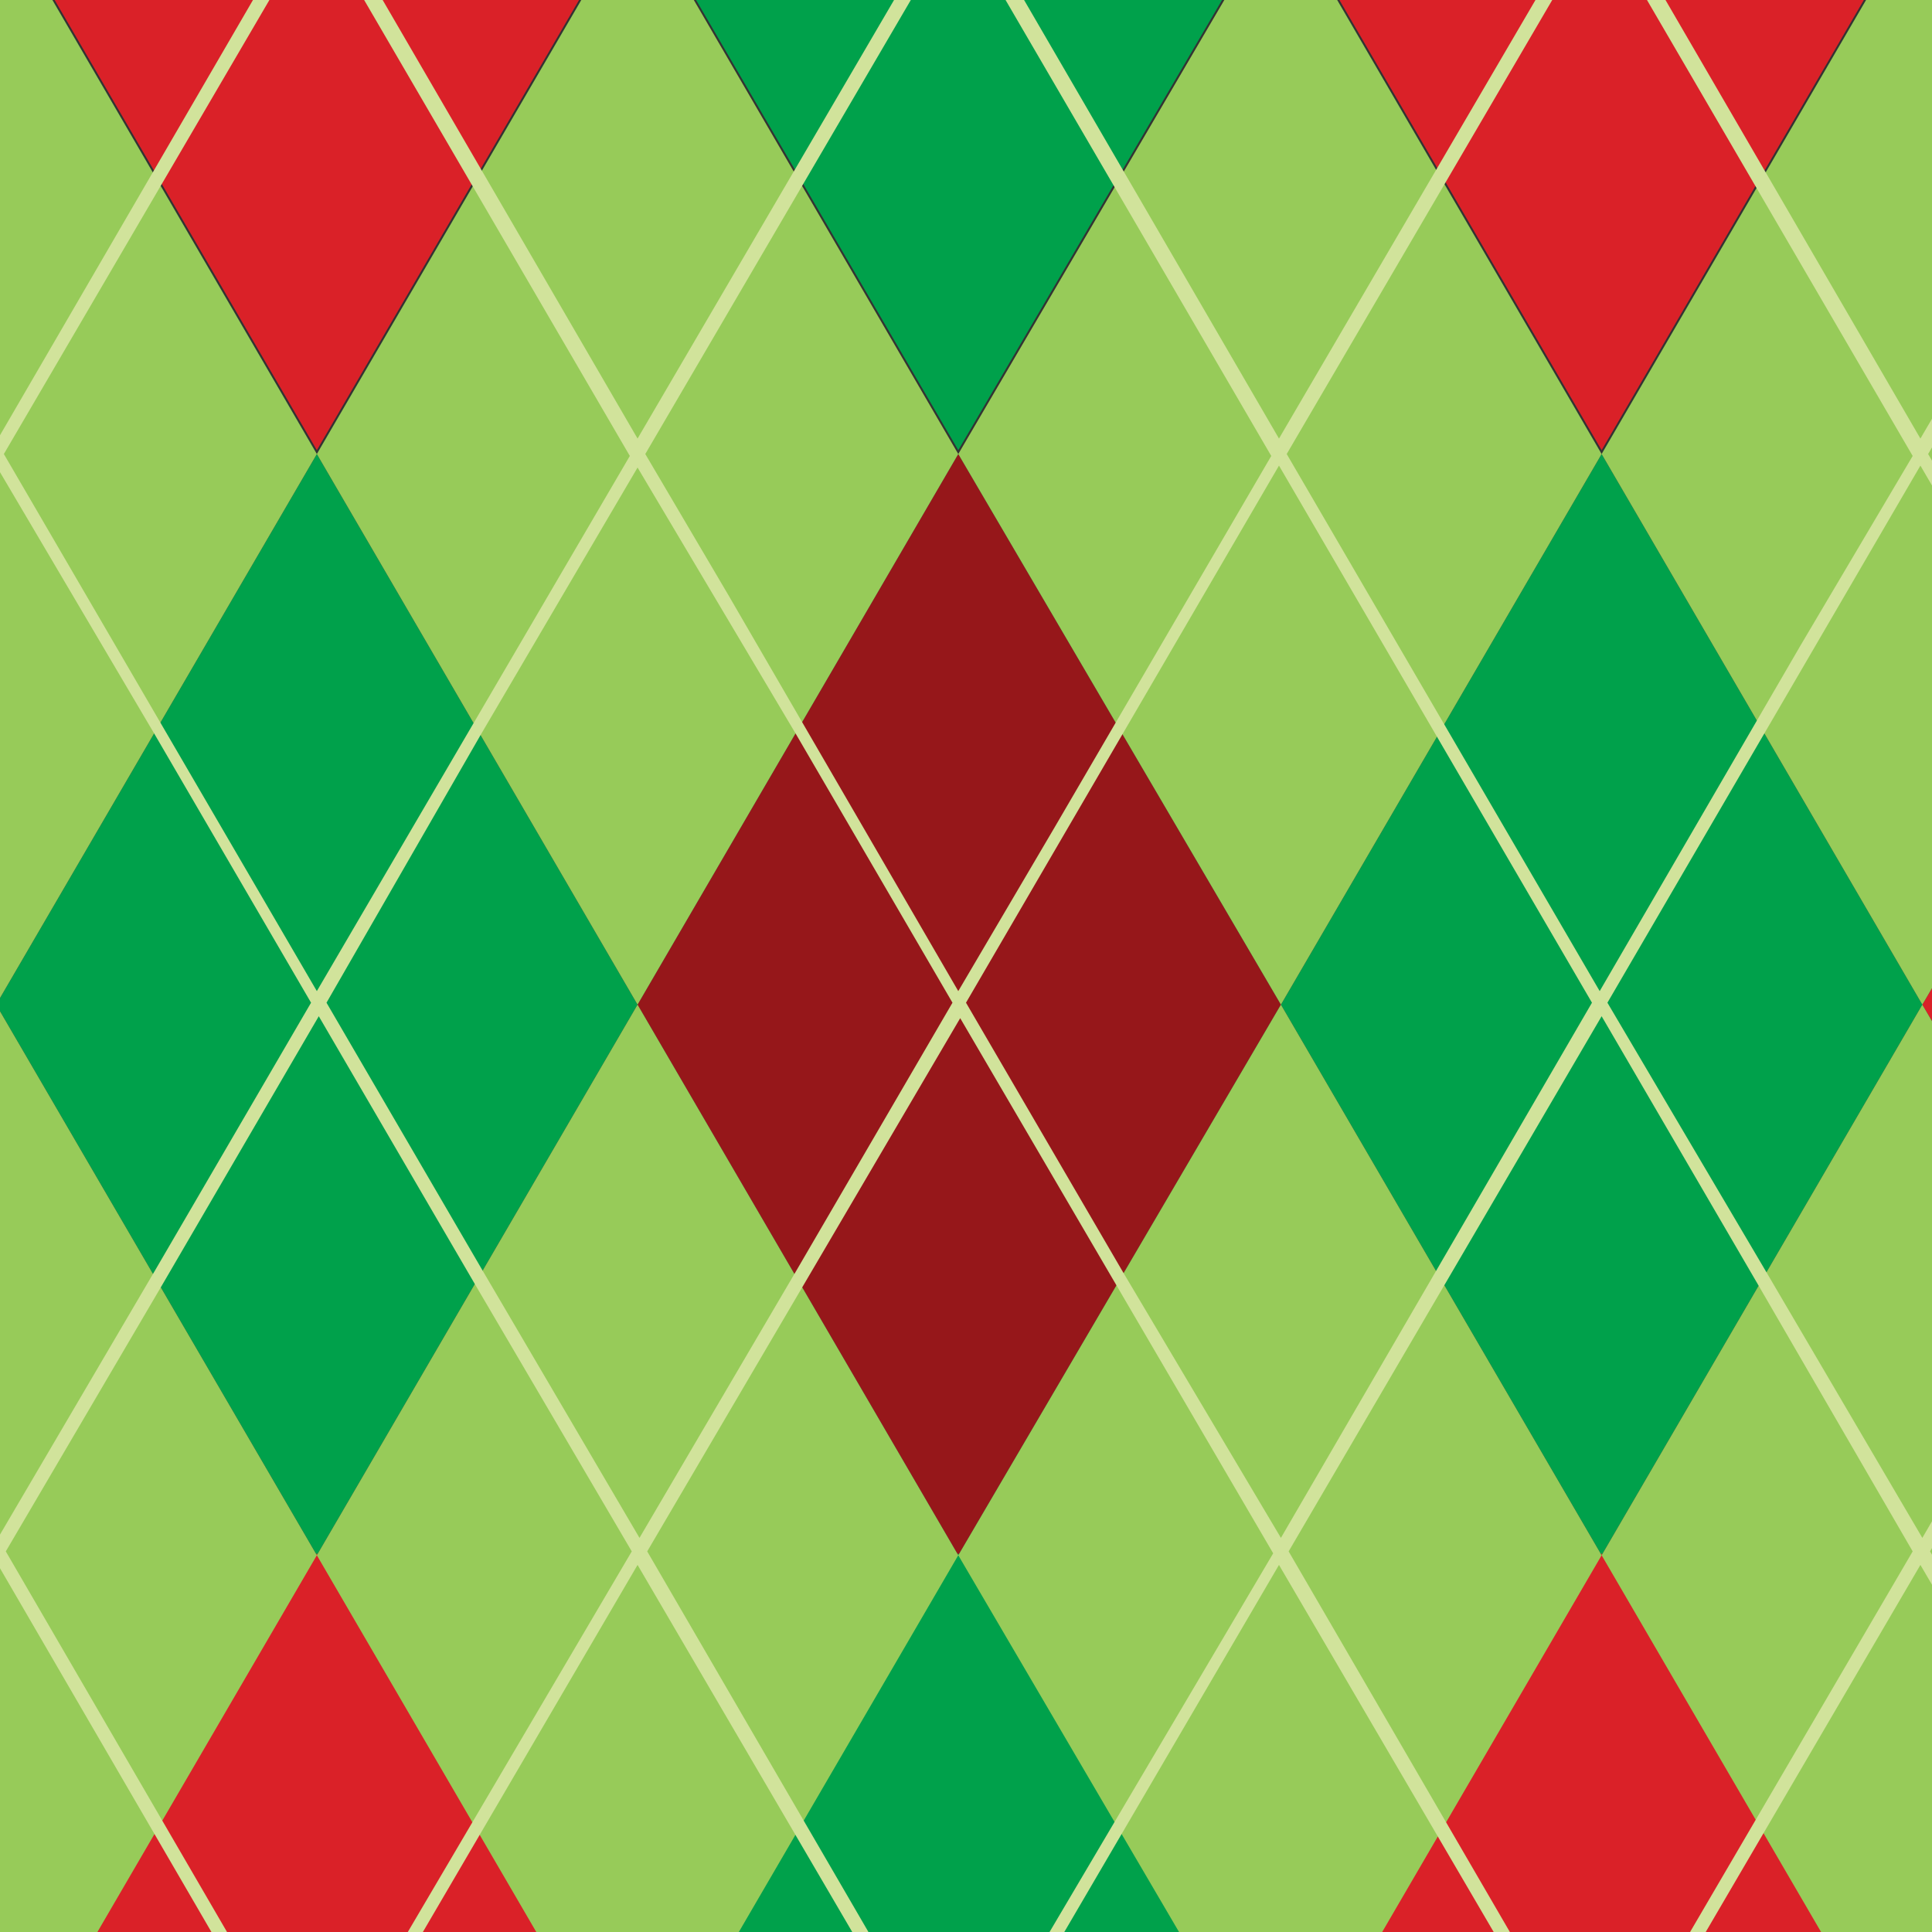 <?xml version="1.0" encoding="utf-8"?>
<!-- Generator: Adobe Illustrator 22.1.0, SVG Export Plug-In . SVG Version: 6.00 Build 0)  -->
<svg version="1.1" id="Layer_1" xmlns="http://www.w3.org/2000/svg" xmlns:xlink="http://www.w3.org/1999/xlink" x="0px" y="0px"
	 viewBox="0 0 100 100" style="enable-background:new 0 0 100 100;" xml:space="preserve">
<rect x="0" y="0" width="100" height="100" fill="#333333" stroke="none"/>
<style type="text/css">
	.st0{fill:#BE1E2D;}
	.st1{fill:#00B0BB;}
	.st2{fill:#63C4AF;}
	.st3{fill:#EAEAEA;}
	.st4{fill:#413E34;}
	.st5{fill:none;}
	.st6{clip-path:url(#SVGID_2_);}
	.st7{clip-path:url(#SVGID_4_);}
	.st8{fill:#1E0D12;}
	.st9{fill:#E62F34;}
	.st10{fill:#25793D;}
	.st11{clip-path:url(#SVGID_6_);}
	.st12{clip-path:url(#SVGID_8_);}
	.st13{fill:#FFFFFF;}
	.st14{clip-path:url(#SVGID_10_);}
	.st15{clip-path:url(#SVGID_12_);}
	.st16{fill:#96BF4D;}
	.st17{clip-path:url(#SVGID_14_);}
	.st18{fill-rule:evenodd;clip-rule:evenodd;fill:#FFFFFF;}
	.st19{fill:#C92927;}
	.st20{fill:#253748;}
	.st21{clip-path:url(#SVGID_16_);}
	.st22{fill:#97CB59;}
	.st23{fill:#DA2128;}
	.st24{fill:#00A14B;}
	.st25{fill:#96171A;}
	.st26{fill:#D1E39B;}
	.st27{fill:#4FBBBB;}
	.st28{fill:#37343F;}
	.st29{fill:#077A64;}
	.st30{fill:#F4EED4;}
	.st31{fill:#012E47;}
	.st32{fill:#BE1C42;}
	.st33{fill:#008E9F;}
	.st34{fill:#CD4134;}
	.st35{clip-path:url(#SVGID_18_);}
	.st36{clip-path:url(#SVGID_20_);}
	.st37{fill:#EE2424;}
	.st38{fill:#67BC45;}
	.st39{clip-path:url(#SVGID_22_);}
	.st40{clip-path:url(#SVGID_24_);}
	.st41{fill:#004A54;}
	.st42{fill:#D93128;}
	.st43{fill:#401B23;}
	.st44{fill:#EE2D40;}
	.st45{fill:#F1EBC9;}
	.st46{fill-rule:evenodd;clip-rule:evenodd;fill:#C92927;}
	.st47{fill-rule:evenodd;clip-rule:evenodd;fill:#96BF4D;}
	.st48{fill:#BD3026;}
	.st49{opacity:0.4;fill:#CD4134;}
	.st50{fill:#E6B448;}
	.st51{fill:#E21F26;}
	.st52{fill:#A82123;}
	.st53{fill:#383A3A;}
	.st54{fill:#F17B22;}
	.st55{fill:#F1F0DC;}
	.st56{fill:#56AE78;}
	.st57{fill:#EE262E;}
	.st58{fill:#C47229;}
	.st59{fill:#FEC010;}
	.st60{fill:#C0343E;}
	.st61{fill:url(#SVGID_25_);}
	.st62{fill:#659DAA;}
	.st63{fill:#C9A784;}
	.st64{fill:#DDCFB5;}
	.st65{fill:#D2A886;}
	.st66{fill:#9B3227;}
	.st67{opacity:0.39;fill:#FFFFFF;}
	.st68{fill:#E5E5E5;}
	.st69{fill:#202945;}
	.st70{fill:none;stroke:#ACA300;stroke-miterlimit:10;}
	.st71{fill:none;stroke:#ACA300;stroke-miterlimit:10;stroke-dasharray:2.008,2.008;}
	.st72{fill:#ACA300;}
</style>
<g>
	<defs>
		<rect id="SVGID_1_" x="840" y="-280" width="100" height="100"/>
	</defs>
	<clipPath id="SVGID_2_">
		<use xlink:href="#SVGID_1_"  style="overflow:visible;"/>
	</clipPath>
	<g class="st6">
		<g>
			<defs>
				
					<rect id="SVGID_3_" x="372.5" y="-286.7" transform="matrix(0.671 -0.741 0.741 0.671 340.297 595.531)" width="937.7" height="401.9"/>
			</defs>
			<clipPath id="SVGID_4_">
				<use xlink:href="#SVGID_3_"  style="overflow:visible;"/>
			</clipPath>
			<g class="st7">
				
					<rect x="91.4" y="-239.5" transform="matrix(0.671 -0.741 0.741 0.671 78.693 323.477)" class="st5" width="625.1" height="625.1"/>
				
					<rect x="91.4" y="-239.5" transform="matrix(0.671 -0.741 0.741 0.671 78.693 323.477)" class="st8" width="625.1" height="625.1"/>
				<polygon class="st9" points="25.5,91.8 21.3,92.1 9.8,92.6 9.8,92.6 				"/>
				<polygon class="st9" points="64.9,89.9 64.9,89.9 57.1,90.3 57.1,90.3 				"/>
				<polygon class="st9" points="64.9,89.9 72.8,89.5 72.8,89.5 				"/>
				<polygon class="st9" points="57.1,90.3 50.8,90.6 25.5,91.8 25.5,91.8 				"/>
				<polygon class="st9" points="1.9,93 1.9,93 -13,93.8 -13.9,93.8 				"/>
				<polygon class="st9" points="57.1,90.3 25.5,91.8 9.8,92.6 1.9,93 -13.9,93.8 -37.5,95 -37.5,95 78.3,199.9 78.3,199.9 
					77.9,192 77.9,192 77.5,184.1 77.5,184.1 77.1,176.2 77.1,176.2 76.7,168.3 76.7,168.3 76.4,160.5 76.4,160.5 76,152.6 
					76,152.6 75.6,144.7 75.2,136.8 75.2,136.8 74.8,128.9 74.8,128.9 74.4,121 74.4,121 74,113.1 74,113.1 73.6,105.3 73.6,105.3 
					73.2,97.4 73.2,97.4 72.8,89.5 64.9,89.9 				"/>
				<polygon class="st9" points="172.9,195.2 180.8,194.8 73.2,97.4 73.6,105.3 				"/>
				<polygon class="st9" points="73.6,105.3 73.6,105.3 73.2,97.4 73.2,97.4 				"/>
				<polygon class="st9" points="96.5,88.3 88.6,88.7 96.5,88.3 				"/>
				<polygon class="st9" points="187.5,170.7 187.5,170.7 96.5,88.3 88.6,88.7 187.9,178.6 				"/>
				<polygon class="st9" points="80.7,89.1 72.8,89.5 72.8,89.5 80.7,89.1 				"/>
				<polygon class="st9" points="188.3,186.5 80.7,89.1 72.8,89.5 188.7,194.4 188.3,186.5 				"/>
				<polygon class="st9" points="68.5,2.8 68.1,-5.1 59.9,-12.6 56.1,-8.5 				"/>
				<polygon class="st9" points="69.3,18.5 68.9,10.7 52.4,-4.3 48.6,-0.2 				"/>
				<polygon class="st9" points="70.1,34.3 69.7,26.4 44.9,3.9 41.1,8.1 				"/>
				<polygon class="st9" points="70.9,50.1 70.5,42.2 37.4,12.2 33.6,16.4 				"/>
				<polygon class="st9" points="71.7,65.8 71.3,58 29.9,20.5 26.1,24.6 				"/>
				<polygon class="st9" points="72,73.7 22.4,28.8 18.6,32.9 72.4,81.6 				"/>
				<polygon class="st9" points="9.8,92.6 -15.1,70.1 -18.8,74.3 1.9,93 				"/>
				<polygon class="st9" points="9.8,92.6 9.8,92.6 1.9,93 1.9,93 				"/>
				<polygon class="st9" points="21.3,92.1 25.5,91.8 -7.6,61.9 -11.3,66 17.6,92.2 				"/>
				<polygon class="st9" points="25.5,91.8 21.3,92.1 25.5,91.8 				"/>
				<polygon class="st9" points="41.3,91.1 -0.1,53.6 -3.8,57.7 33.4,91.5 				"/>
				<polygon class="st9" points="50.8,90.6 57.1,90.3 7.4,45.3 3.7,49.5 49.2,90.7 				"/>
				<polygon class="st9" points="57.1,90.3 50.8,90.6 57.1,90.3 				"/>
				<polygon class="st9" points="72.8,89.5 14.9,37 11.2,41.2 64.9,89.9 				"/>
				<polygon class="st9" points="72.8,89.5 64.9,89.9 64.9,89.9 				"/>
			</g>
		</g>
	</g>
</g>
<g>
	<defs>
		<rect id="SVGID_5_" x="0" y="-140" width="100" height="100"/>
	</defs>
	<clipPath id="SVGID_6_">
		<use xlink:href="#SVGID_5_"  style="overflow:visible;"/>
	</clipPath>
	<g class="st11">
		<g>
			<defs>
				<rect id="SVGID_7_" x="-71.3" y="-838.9" width="595" height="1388.2"/>
			</defs>
			<clipPath id="SVGID_8_">
				<use xlink:href="#SVGID_7_"  style="overflow:visible;"/>
			</clipPath>
			<g class="st12">
				<rect x="-361.1" y="-141.6" class="st5" width="466" height="466"/>
				<rect x="-361.1" y="-141.6" class="st13" width="466" height="466"/>
				<g>
					<g>
						<polygon class="st9" points="104.9,91.4 104.9,99.4 96.9,99.4 						"/>
						<polygon class="st9" points="104.9,83.4 88.8,99.4 80.8,99.4 104.9,75.3 						"/>
						<polygon class="st9" points="104.9,67.3 72.8,99.4 64.7,99.4 104.9,59.3 						"/>
						<polygon class="st9" points="104.9,51.2 56.7,99.4 48.7,99.4 104.9,43.2 						"/>
						<polygon class="st9" points="104.9,35.2 40.6,99.4 32.6,99.4 104.9,27.1 						"/>
						<polygon class="st9" points="104.9,19.1 24.6,99.4 16.5,99.4 104.9,11.1 						"/>
						<polygon class="st9" points="104.9,3 8.5,99.4 0.4,99.4 104.9,-5 						"/>
						<polygon class="st9" points="8.5,-13 0.4,-13 -7.6,-5 -7.6,3 						"/>
						<polygon class="st9" points="24.6,-13 16.5,-13 -7.6,11.1 -7.6,19.1 						"/>
						<polygon class="st9" points="40.6,-13 32.6,-13 -7.6,27.1 -7.6,35.2 						"/>
						<polygon class="st9" points="56.7,-13 48.7,-13 -7.6,43.2 -7.6,51.2 						"/>
						<polygon class="st9" points="72.8,-13 64.7,-13 -7.6,59.3 -7.6,67.3 						"/>
						<polygon class="st9" points="88.8,-13 80.8,-13 -7.6,75.3 -7.6,83.4 						"/>
						<polygon class="st9" points="104.9,-13 96.9,-13 -7.6,91.4 -7.6,99.4 						"/>
					</g>
				</g>
				<g>
					<polygon class="st8" points="0.4,19.1 0.4,11.1 -7.6,19.1 -15.6,27.1 -15.6,35.2 -7.6,27.1 					"/>
					<polygon class="st8" points="0.4,51.2 0.4,43.2 -7.6,51.2 -15.6,59.3 -15.6,67.3 -7.6,59.3 					"/>
					<polygon class="st8" points="0.4,3 0.4,-5 -7.6,3 -15.6,11.1 -15.6,19.1 -7.6,11.1 					"/>
					<polygon class="st8" points="0.4,35.2 0.4,27.1 -7.6,35.2 -15.6,43.2 -15.6,51.2 -7.6,43.2 					"/>
					<polygon class="st8" points="0.4,67.3 0.4,59.3 -7.6,67.3 -15.6,75.3 -15.6,83.4 -7.6,75.3 					"/>
					<polygon class="st8" points="0.4,99.4 0.4,91.4 -7.6,99.4 -15.6,107.5 -15.6,115.5 -7.6,107.5 					"/>
					<polygon class="st8" points="0.4,83.4 0.4,75.3 -7.6,83.4 -15.6,91.4 -15.6,99.4 -7.6,91.4 					"/>
					<polygon class="st8" points="0.4,-13 0.4,-21.1 -7.6,-13 -15.6,-5 -15.6,3 -7.6,-5 					"/>
				</g>
			</g>
		</g>
	</g>
</g>
<g>
	<defs>
		<rect id="SVGID_9_" x="140" y="-140" width="100" height="100"/>
	</defs>
	<clipPath id="SVGID_10_">
		<use xlink:href="#SVGID_9_"  style="overflow:visible;"/>
	</clipPath>
	<g class="st14">
		<g>
			<defs>
				
					<rect id="SVGID_11_" x="-186" y="-237.1" transform="matrix(0.699 -0.715 0.715 0.699 111.665 82.111)" width="678.8" height="290.9"/>
			</defs>
			<clipPath id="SVGID_12_">
				<use xlink:href="#SVGID_11_"  style="overflow:visible;"/>
			</clipPath>
			<g class="st15">
				
					<rect x="102.6" y="-179.1" transform="matrix(0.699 -0.715 0.715 0.699 110.745 137.57)" class="st5" width="232.6" height="232.6"/>
				
					<rect x="102.6" y="-179.1" transform="matrix(0.699 -0.715 0.715 0.699 110.745 137.57)" class="st10" width="232.6" height="232.6"/>
				<polygon class="st8" points="137.5,12.5 137.4,8.6 137.4,8.6 137.4,6.6 137.3,0.8 137.3,-3.2 137.2,-7.1 137.2,-11 137.2,-11 
					137.1,-18.8 137.1,-22.7 137,-26.6 137,-30.6 137,-30.6 136.9,-32.5 136.9,-34.5 133,-34.4 133,-34.4 129.1,-34.4 129.1,-34.4 
					125.2,-34.3 125.2,-34.3 121.3,-34.3 117.4,-34.3 113.4,-34.2 113.4,-34.2 109.5,-34.2 109.5,-34.2 105.6,-34.1 105.6,-34.1 
					101.7,-34.1 97.8,-34 93.9,-34 93.9,-34 89.9,-34 89.9,-34 86,-33.9 86,-33.9 82.1,-33.9 137.5,20.3 137.5,16.4 				"/>
			</g>
			<g class="st15">
				
					<rect x="-60" y="-12.8" transform="matrix(0.699 -0.715 0.715 0.699 -57.058 71.346)" class="st5" width="232.6" height="232.6"/>
				
					<rect x="-60" y="-12.8" transform="matrix(0.699 -0.715 0.715 0.699 -57.058 71.346)" class="st10" width="232.6" height="232.6"/>
				<polygon class="st9" points="25,107.7 25,111.7 28.9,107.7 32.8,103.7 32.7,99.8 28.8,103.8 				"/>
				<polygon class="st9" points="24.9,99.9 24.9,103.8 28.8,99.9 32.7,95.9 32.6,92 28.8,95.9 				"/>
				<polygon class="st9" points="24.7,80.3 28.5,76.4 32.4,72.4 32.4,68.5 28.5,72.5 24.6,76.4 				"/>
				<polygon class="st9" points="32.2,56.8 32.2,52.8 28.3,56.8 24.4,60.8 24.5,64.7 28.4,60.7 				"/>
				<polygon class="st9" points="24.7,84.2 24.8,88.2 28.6,84.2 32.5,80.2 32.4,76.3 28.6,80.3 				"/>
				<polygon class="st9" points="24.8,92.1 24.8,96 28.7,92 32.6,88.1 32.5,84.2 28.7,88.1 				"/>
				<polygon class="st9" points="32.3,64.6 32.3,60.7 28.4,64.6 24.5,68.6 24.6,72.5 28.4,68.5 				"/>
				<polygon class="st9" points="32.1,48.9 32.1,45 28.2,49 24.4,52.9 24.4,56.8 28.3,52.9 				"/>
				<polygon class="st9" points="32,33.3 31.9,29.3 28.1,33.3 24.2,37.3 24.2,41.2 28.1,37.2 				"/>
				<polygon class="st9" points="32.1,41.1 32,37.2 28.1,41.1 24.3,45.1 24.3,49 28.2,45.1 				"/>
				<polygon class="st9" points="24,25.5 27.9,21.6 24,21.6 				"/>
				<polygon class="st9" points="24.1,29.4 24.1,33.4 28,29.4 31.9,25.4 31.8,21.5 28,25.5 				"/>
				<polygon class="st9" points="106.8,71.6 102.9,71.6 99,75.6 95.1,79.5 99,79.5 102.9,75.5 				"/>
				<polygon class="st9" points="99,71.7 95,71.7 91.2,75.7 87.3,79.6 91.2,79.6 95.1,75.6 				"/>
				<polygon class="st9" points="67.7,75.9 63.8,79.9 67.7,79.8 71.6,75.9 75.5,71.9 71.6,72 				"/>
				<polygon class="st9" points="59.8,72.1 55.9,72.2 52,76.1 48.2,80.1 52.1,80 55.9,76.1 				"/>
				<polygon class="st9" points="75.5,75.8 71.6,79.8 75.6,79.8 79.4,75.8 83.3,71.8 79.4,71.9 				"/>
				<polygon class="st9" points="91.1,71.8 87.2,71.8 83.3,75.8 79.5,79.7 83.4,79.7 87.3,75.7 				"/>
				<polygon class="st9" points="67.6,72 63.7,72.1 59.9,76 56,80 59.9,79.9 63.8,76 				"/>
				<polygon class="st9" points="52,72.2 48.1,72.2 44.2,76.2 40.3,80.2 44.2,80.1 48.1,76.2 				"/>
				<polygon class="st9" points="16.8,80.4 20.7,80.4 24.6,76.4 28.5,72.5 24.6,72.5 20.7,76.5 				"/>
				<polygon class="st9" points="1.2,80.6 5.1,80.6 9,76.6 12.8,72.6 8.9,72.7 5,76.6 				"/>
				<polygon class="st9" points="24.7,80.3 28.6,80.3 32.4,76.3 36.3,72.4 32.4,72.4 28.5,76.4 				"/>
				<polygon class="st9" points="40.3,76.2 44.2,72.3 40.2,72.3 36.4,76.3 32.5,80.2 36.4,80.2 				"/>
				<polygon class="st9" points="9,80.5 12.9,80.5 16.8,76.5 20.7,72.5 16.7,72.6 12.9,76.5 				"/>
				<polygon class="st9" points="-6.7,80.7 -2.7,80.6 1.1,76.7 5,72.7 1.1,72.8 -2.8,76.7 				"/>
				<polygon class="st8" points="99.6,130.4 138.3,90.8 138.3,86.9 95.7,130.4 				"/>
				<polygon class="st8" points="138.2,80.5 138.2,79.1 87.9,130.5 91.8,130.5 138.2,83 				"/>
				<polygon class="st8" points="87.3,75.7 83.4,79.7 83.4,83.6 87.3,79.6 91.2,75.7 				"/>
				<polygon class="st8" points="95.1,75.6 91.2,79.6 83.5,87.5 83.5,91.4 95.1,79.5 99,75.6 				"/>
				<polygon class="st8" points="102.9,75.5 99,79.5 83.6,95.3 83.6,99.2 103,79.5 106.8,75.5 				"/>
				<polygon class="st8" points="110.8,75.5 106.9,79.4 83.7,103.2 83.7,107.1 110.8,79.4 114.7,75.4 				"/>
				<polygon class="st8" points="118.6,75.4 114.7,79.3 83.7,111 83.8,114.9 118.6,79.3 122.5,75.3 				"/>
				<polygon class="st8" points="126.4,75.3 122.5,79.2 83.8,118.8 83.9,122.7 126.5,79.2 130.3,75.2 				"/>
				<polygon class="st8" points="138.2,75.1 134.2,75.2 130.4,79.1 83.9,126.7 84,130.6 134.3,79.1 				"/>
				<polygon class="st8" points="137.7,35.6 137.7,32.1 99,71.7 95.1,75.6 99,75.6 102.9,71.6 137.7,36 				"/>
				<polygon class="st8" points="91.2,75.7 95,71.7 137.6,28.2 137.6,24.2 91.1,71.8 87.3,75.7 				"/>
				<polygon class="st8" points="82.8,24.9 82.8,28.8 90.6,20.9 86.6,20.9 				"/>
				<polygon class="st8" points="82.9,32.7 82.9,36.6 98.4,20.8 94.5,20.8 				"/>
				<polygon class="st8" points="102.3,20.7 83,40.5 83,44.4 106.2,20.7 103,20.7 				"/>
				<polygon class="st8" points="83,48.4 83.1,52.3 114.1,20.6 110.1,20.6 				"/>
				<polygon class="st8" points="83.1,56.2 83.2,60.1 121.9,20.5 119.3,20.5 118,20.6 				"/>
				<polygon class="st8" points="83.2,64 83.3,67.9 129.7,20.4 125.8,20.5 				"/>
				<polygon class="st8" points="83.3,71.8 83.3,75.8 87.2,71.8 137.5,20.3 133.6,20.4 				"/>
				<polygon class="st8" points="98.4,20.8 98.4,20.8 103,20.7 104.3,20.7 				"/>
				<polygon class="st8" points="82.7,20.9 82.7,20.9 86.6,20.9 86.6,20.9 				"/>
				<polygon class="st8" points="90.6,20.9 90.6,20.9 94.5,20.8 94.5,20.8 				"/>
				<polygon class="st8" points="86.6,20.9 86.6,20.9 90.6,20.9 90.6,20.9 				"/>
				<polygon class="st8" points="94.5,20.8 94.5,20.8 98.4,20.8 98.4,20.8 				"/>
				<polygon class="st8" points="82.2,-29.9 82.2,-29.9 82.2,-26 82.2,-26 82.2,-22.1 82.2,-22.1 82.3,-18.2 82.3,-14.3 82.4,-10.4 
					82.4,-10.4 82.4,-6.5 82.4,-6.5 82.5,-2.5 82.5,-2.5 82.5,1.4 82.6,5.3 82.6,9.2 82.6,9.2 82.6,13.1 82.6,13.1 82.7,17 82.7,17 
					82.7,20.9 86.6,20.9 86.6,20.9 90.6,20.9 94.5,20.8 98.4,20.8 104.3,20.7 106.2,20.7 106.2,20.7 110.1,20.6 114.1,20.6 
					118,20.6 125.8,20.5 125.8,20.5 129.7,20.4 133.6,20.4 137.5,20.3 82.1,-33.9 				"/>
				<polygon class="st8" points="86.6,20.9 86.6,20.9 90.6,20.9 				"/>
				<polygon class="st8" points="20.1,21.7 22,21.6 20.1,21.6 				"/>
				<polygon class="st8" points="27.9,17.6 27.8,13.7 24,17.7 20.1,21.6 22,21.6 24,21.6 				"/>
				<polygon class="st8" points="27.8,9.8 27.7,5.9 23.9,9.9 12.3,21.7 16.2,21.7 23.9,13.8 				"/>
				<polygon class="st8" points="27.7,2 27.7,-1.9 23.8,2 4.4,21.8 8.3,21.8 23.8,5.9 				"/>
				<polygon class="st8" points="0.5,21.9 0.5,21.9 -3.4,21.9 				"/>
				<polygon class="st8" points="27.6,-5.8 27.6,-9.8 23.7,-5.8 -3.4,21.9 0.5,21.9 23.7,-1.9 				"/>
				<polygon class="st8" points="27.5,-13.7 27.5,-17.6 23.6,-13.6 -11.2,22 -7.3,22 23.7,-9.7 				"/>
				<polygon class="st8" points="23.6,-17.5 27.4,-21.5 27.4,-25.4 23.5,-21.5 -19.1,22.1 -17.1,22.1 -15.1,22 				"/>
				<polygon class="st8" points="23.5,-25.4 27.3,-29.3 27.3,-33.2 23.4,-29.3 -26.9,22.2 -23,22.1 				"/>
				<polygon class="st8" points="62.5,-33.6 58.6,-33.6 31.5,-5.9 27.7,-1.9 27.7,2 31.6,-2 				"/>
				<polygon class="st8" points="70.4,-33.7 66.5,-33.7 31.6,1.9 27.7,5.9 27.8,9.8 31.7,5.9 				"/>
				<polygon class="st8" points="78.2,-33.8 74.3,-33.8 31.7,9.8 27.8,13.7 27.9,17.6 31.7,13.7 				"/>
				<polygon class="st8" points="78.8,21 78.8,21 74.9,21 				"/>
				<polygon class="st8" points="82.6,13.1 74.9,21 78.8,21 82.7,17 				"/>
				<polygon class="st8" points="82.7,17 82.6,13.1 82.6,13.1 82.7,17 				"/>
				<polygon class="st8" points="82.6,5.3 67.1,21.1 71,21.1 82.6,9.2 				"/>
				<polygon class="st8" points="82.6,9.2 82.6,5.3 82.6,9.2 				"/>
				<polygon class="st8" points="59.2,21.2 63.2,21.2 63.2,21.2 59.2,21.2 				"/>
				<polygon class="st8" points="82.5,-2.5 59.2,21.2 63.2,21.2 82.5,1.4 				"/>
				<polygon class="st8" points="82.5,-2.5 82.5,-2.5 82.5,1.4 				"/>
				<polygon class="st8" points="82.4,-10.4 51.4,21.3 55.3,21.3 82.4,-6.5 				"/>
				<polygon class="st8" points="47.5,21.3 82.3,-14.3 82.3,-18.2 43.6,21.4 				"/>
				<polygon class="st8" points="39.7,21.4 39.7,21.4 35.7,21.5 				"/>
				<polygon class="st8" points="82.2,-26 35.7,21.5 39.7,21.4 82.2,-22.1 				"/>
				<polygon class="st8" points="82.1,-33.9 31.8,17.6 27.9,21.6 31.8,21.5 82.2,-29.9 				"/>
				<polygon class="st9" points="31.6,-2 27.7,2 23.8,5.9 23.9,9.9 27.7,5.9 31.6,1.9 				"/>
				<polygon class="st9" points="31.7,5.9 27.8,9.8 23.9,13.8 24,17.7 27.8,13.7 31.7,9.8 				"/>
				<polygon class="st9" points="27.9,17.6 24,21.6 27.9,21.6 31.8,17.6 31.7,13.7 				"/>
				<polygon class="st9" points="31.5,-9.8 27.6,-5.8 23.7,-1.9 23.8,2 27.7,-1.9 31.5,-5.9 				"/>
			</g>
			<g class="st15">
				
					<rect x="-226.3" y="-175.4" transform="matrix(0.699 -0.715 0.715 0.699 9.165 -96.457)" class="st5" width="232.6" height="232.6"/>
				
					<rect x="-226.3" y="-175.4" transform="matrix(0.699 -0.715 0.715 0.699 9.165 -96.457)" class="st10" width="232.6" height="232.6"/>
				<polygon class="st8" points="7.7,-33 3.8,-33 -27.2,-1.3 -27.1,2.6 				"/>
				<polygon class="st8" points="15.6,-33.1 11.6,-33.1 -27.1,6.5 -27,8.5 -27,10.4 				"/>
				<polygon class="st8" points="23.4,-33.2 19.5,-33.2 -27,14.3 -26.9,18.3 				"/>
			</g>
		</g>
	</g>
</g>
<g>
	<defs>
		<rect id="SVGID_15_" x="0" y="0" width="100" height="100"/>
	</defs>
	<clipPath id="SVGID_14_">
		<use xlink:href="#SVGID_15_"  style="overflow:visible;"/>
	</clipPath>
	<g class="st17">
		<polygon class="st23" points="33,-5.2 16.4,23.3 -0.2,-5.2 16.4,-33.7 		"/>
		<polygon class="st24" points="66.3,-5.2 49.6,23.3 33,-5.2 49.6,-33.7 		"/>
		<polygon class="st23" points="99.5,-5.2 82.9,23.3 66.3,-5.2 82.9,-33.7 		"/>
		<polygon class="st24" points="132.8,-5.2 116.2,23.3 99.5,-5.2 116.2,-33.7 		"/>
		<polygon class="st24" points="33,52 16.4,80.5 -0.2,52 16.4,23.5 		"/>
		<polygon class="st25" points="66.3,52 49.6,80.5 33,52 49.6,23.5 		"/>
		<polygon class="st24" points="99.5,52 82.9,80.5 66.3,52 82.9,23.5 		"/>
		<polygon class="st23" points="132.8,52 116.2,80.5 99.5,52 116.2,23.5 		"/>
		<polygon class="st23" points="33,108.9 16.4,137.4 -0.2,108.9 16.4,80.4 		"/>
		<polygon class="st24" points="66.3,108.9 49.6,137.4 33,108.9 49.6,80.4 		"/>
		<polygon class="st23" points="99.5,108.9 82.9,137.4 66.3,108.9 82.9,80.4 		"/>
		<polygon class="st24" points="132.8,108.9 116.2,137.4 99.5,108.9 116.2,80.4 		"/>
		<polygon class="st22" points="16.4,23.5 -0.2,52 -16.9,23.5 -0.2,-5 		"/>
		<polygon class="st22" points="49.6,23.5 33,52 16.4,23.5 33,-5 		"/>
		<polygon class="st22" points="82.9,23.5 66.3,52 49.6,23.5 66.3,-5 		"/>
		<polygon class="st22" points="116.2,23.5 99.5,52 82.9,23.5 99.5,-5 		"/>
		<polygon class="st22" points="16.4,80.5 -0.2,109 -16.9,80.5 -0.2,52 		"/>
		<polygon class="st22" points="49.6,80.5 33,109 16.4,80.5 33,52 		"/>
		<polygon class="st22" points="82.9,80.5 66.3,109 49.6,80.5 66.3,52 		"/>
		<polygon class="st22" points="116.2,80.5 99.5,109 82.9,80.5 99.5,52 		"/>
		<path class="st26" d="M249.2-61.8l-16.6-28.3l16.5-28.2l0.1-0.2l-0.1-0.2l0,0l-16.4-28.1l16.4-28.1L249-175l0.1-0.2l-0.6-0.3
			l-16.3,27.9L215.6-176L199-147.6L182.4-176l-16.6,28.4L149.2-176l-16.6,28.4L116-176l-16.6,28.4L82.8-176l-16.6,28.4L49.6-176
			L33-147.6L16.4-176l-16.6,28.4L-16.7-176l-16.6,28.4L-49.9-176l-16.6,28.4L-83.1-176l-16.6,28.4l-16.6-28.4l-16.7,28.5l-16.2-27.8
			l-0.6,0.3l16.5,28.2l-16.6,28.3l16.6,28.3l-16.6,28.3l16.6,28.3l-16.6,28.3l16.7,28.5l-16.7,28.5l16.6,28.3l-16.6,28.3l16.6,28.5
			l0,0.1l0,0l-16.6,28.4l16.6,28.3l-16.5,28.2l0.6,0.3l16.3-27.9l0,0.1l0,0l16.6,28.4l16.6-28.4l0,0l0,0l16.6,28.4l16.6-28.4l0,0
			l0,0l16.6,28.4l16.6-28.4l0,0l0,0l16.6,28.4l16.6-28.4l0,0l0,0l16.6,28.4L33,194.7l0,0l0,0l16.6,28.4l16.6-28.4l0,0l0,0l16.6,28.4
			l16.6-28.4l0,0l0,0l16.6,28.4l16.6-28.4l0,0l0,0l16.6,28.4l16.6-28.4l0,0l0,0l16.6,28.4l16.6-28.4l0,0l0,0l16.6,28.4l16.6-28.4
			l0,0l0,0l16.3,27.9l0.6-0.3l0-0.1l0,0L232.6,194l16.5-28.2l0.1-0.2l-0.1-0.2l0,0l-16.5-28.2l16.5-28.2l-0.1,0l0.1-0.1l0.1-0.2
			l-16.6-28.3l16.5-28.2l0.1-0.2l-0.1-0.2l0,0l-16.5-28.2l16.5-28.2l-0.1,0l0.1-0.1l0.1-0.2l-16.5-28.3l16.4-28.2l0,0l0,0
			L249.2-61.8z M232.2-34.2L232.2-34.2L216-61.8l16.2-27.7l0,0l0,0l16.2,27.7L232.2-34.2L232.2-34.2z M199,193.2L199,193.2
			l-16.2-27.6l16.2-27.7l16.2,27.7L199,193.2L199,193.2z M165.8,193.2L165.8,193.2l-16.2-27.6l16.2-27.7l16.2,27.7L165.8,193.2
			L165.8,193.2z M132.6,193.2L132.6,193.2l-16.2-27.6l16.2-27.7l16.2,27.7L132.6,193.2L132.6,193.2z M99.4,193.2L99.4,193.2
			l-16.2-27.6l16.2-27.7l16.2,27.7L99.4,193.2L99.4,193.2z M66.2,193.2L66.2,193.2L50,165.6l16.2-27.7l16.2,27.7L66.2,193.2
			L66.2,193.2z M33,193.2L33,193.2l-16.2-27.6L33,137.9l16.2,27.7L33,193.2L33,193.2z M-0.1,193.2L-0.1,193.2l-16.2-27.6l16.2-27.7
			l16.2,27.7L-0.1,193.2L-0.1,193.2z M-33.3,193.2L-33.3,193.2l-16.2-27.6l16.2-27.7l16.2,27.7L-33.3,193.2L-33.3,193.2z
			 M-66.5,193.2L-66.5,193.2l-16.2-27.6l16.2-27.7l16.2,27.7L-66.5,193.2L-66.5,193.2z M-99.7,193.2L-99.7,193.2l-16.2-27.6
			l16.2-27.7l16.2,27.7L-99.7,193.2L-99.7,193.2z M-99.7-146.1L-99.7-146.1l16.2,27.6l-16.2,27.7l0,0l0,0l-16.2-27.7L-99.7-146.1
			L-99.7-146.1z M-66.5-146.1L-66.5-146.1l16.2,27.6l-16.2,27.7l0,0l0,0l-16.2-27.7L-66.5-146.1L-66.5-146.1z M-33.3-146.1
			L-33.3-146.1l16.2,27.6l-16.2,27.7l0,0l0,0l-16.2-27.7L-33.3-146.1L-33.3-146.1z M-0.1-146.1L-0.1-146.1L16-118.5L-0.1-90.8l0,0
			l0,0l-16.2-27.7L-0.1-146.1L-0.1-146.1z M33-146.1L33-146.1l16.2,27.6L33.1-90.8l0,0l0,0l-16.2-27.7L33-146.1L33-146.1z
			 M66.2-146.1L66.2-146.1l16.2,27.6L66.3-90.8l0,0l0,0l-16.2-27.7L66.2-146.1L66.2-146.1z M99.4-146.1L99.4-146.1l16.2,27.6
			L99.5-90.8l0,0l0,0l-16.2-27.7L99.4-146.1L99.4-146.1z M132.6-146.1L132.6-146.1l16.2,27.6l-16.2,27.7l0,0l0,0l-16.2-27.7
			L132.6-146.1L132.6-146.1z M165.8-146.1L165.8-146.1l16.2,27.6l-16.2,27.7l0,0l0,0l-16.2-27.7L165.8-146.1L165.8-146.1z
			 M199-146.1L199-146.1l16.2,27.6L199-90.8l0,0l0,0l-16.2-27.7L199-146.1L199-146.1z M215.2,51.9l-16.2,27.7l0-0.1l0,0.1l-8.1-13.8
			l-8.1-13.9L199,24.2l8.1,13.9L215.2,51.9z M199-34.2L199-34.2l-16.2-27.6L199-89.4l0,0l0,0l16.2,27.7L199-34.2L199-34.2z
			 M-66.5-89.4L-66.5-89.4l16.2,27.6l-16.2,27.7l0-0.1l0,0.1l-16.2-27.7L-66.5-89.4L-66.5-89.4z M-33.3-89.4L-33.3-89.4l16.2,27.6
			l-16.2,27.7l0-0.1l0,0.1l-16.2-27.7L-33.3-89.4L-33.3-89.4z M-0.1-89.4L-0.1-89.4l16.2,27.6L-0.1-34.1l0-0.1l0,0.1l-16.2-27.7
			L-0.1-89.4L-0.1-89.4z M33-89.4L33-89.4l16.2,27.6L33.1-34.1l0-0.1l0,0.1L16.8-61.8L33-89.4L33-89.4z M66.2-89.4L66.2-89.4
			l16.2,27.6L66.3-34.1l0-0.1l0,0.1L50-61.8L66.2-89.4L66.2-89.4z M99.4-89.4L99.4-89.4l16.2,27.6L99.5-34.1l0-0.1l0,0.1L83.2-61.8
			L99.4-89.4L99.4-89.4z M132.6-89.4L132.6-89.4l16.2,27.6l-16.2,27.7l0-0.1l0,0.1l-16.2-27.7L132.6-89.4L132.6-89.4z M165.8-89.4
			L165.8-89.4L182-61.8l-16.2,27.7l0-0.1l0,0.1l-16.2-27.7L165.8-89.4L165.8-89.4z M182,51.9l-16.2,27.7l0-0.1l0,0.1l-8.1-13.8
			l-8.1-13.9l16.2-27.8l8.1,13.9L182,51.9z M165.4,80.3L149.2,108l-16.2-27.7l16.2-27.7l8.1,13.9L165.4,80.3z M33.1,79.6L33.1,79.6
			L33.1,79.6l-8.1-13.8l-8.1-13.9L24.9,38L33,24.2L41.2,38l8.1,13.9l-8.1,13.9L33.1,79.6z M58.1,65.8L50,51.9l16.2-27.8L74.3,38
			l8.1,13.9L66.3,79.6l0-0.1l0,0.1L58.1,65.8z M116,51.3L99.8,23.5L116-4.2l16.2,27.8l-5.8,9.8L116,51.3z M82.8,51.3L66.6,23.5
			L82.8-4.2l16.2,27.8l-5.8,9.8L82.8,51.3z M16.4-4.2l16.2,27.8L16.4,51.3L0.2,23.5L16.4-4.2z M33.4,23.5L49.6-4.2l16.2,27.8
			L54.6,42.8l-5,8.5L37.7,30.8L33.4,23.5z M148.8-5l-16.2,27.7L116.5-5l16.2-27.7L148.8-5z M115.6-5L99.4,22.7L83.3-5l16.2-27.7
			L115.6-5z M82.4-5L66.2,22.7L50.1-5l16.2-27.7L82.4-5z M49.2-5L33,22.7L16.9-5L33-32.7L49.2-5z M16-5L-0.1,22.7L-16.3-5l16.2-27.7
			L16-5z M-33.3-32.7L-17.2-5l-16.2,27.7L-49.5-5L-33.3-32.7z M83.2,51.9l16.2-27.8l8.1,13.9l8.1,13.9L99.5,79.6l0-0.1l0,0.1
			l-8.1-13.8L83.2,51.9z M116.4,51.9l16.2-27.8l8.1,13.9l8.1,13.9l-16.2,27.7l0-0.1l0,0.1l-8.1-13.8L116.4,51.9z M149.2,51.3
			L133,23.5l16.2-27.8l16.2,27.8l-5.8,9.8L149.2,51.3z M165.8-32.7L182-5l-16.2,27.7L149.7-5L165.8-32.7z M165.4-33.4L149.2-5.8
			l-16.2-27.7l16.2-27.7L165.4-33.4z M132.2-33.4L116-5.8L99.9-33.4L116-61.1L132.2-33.4z M99-33.4L82.8-5.8L66.7-33.4l16.2-27.7
			L99-33.4z M65.8-33.4L49.6-5.8L33.5-33.4l16.2-27.7L65.8-33.4z M32.6-33.4L16.4-5.8L0.3-33.4l16.2-27.7L32.6-33.4z M-0.6-33.4
			L-16.7-5.8l-16.2-27.7l16.2-27.7L-0.6-33.4z M-33.8-33.4L-49.9-5.8l-16.2-27.7l16.2-27.7L-33.8-33.4z M-16.7-4.2l16.2,27.8
			l-16.2,27.8L-33,23.5L-16.7-4.2z M-16.4,51.9L-8.3,38l8.1-13.9L8,38l8.1,13.9L8,65.8l-8.1,13.8l0-0.1l0,0.1l-8.1-13.8L-16.4,51.9z
			 M0.3,80.3l8.1-13.8l8.1-13.9l8.1,13.9l8.1,13.8L16.4,108L0.3,80.3z M33.5,80.3l8.1-13.8l8.1-13.8l16.2,27.7L49.6,108L33.5,80.3z
			 M66.7,80.3l16.2-27.7l8.1,13.9L99,80.3L82.8,108L66.7,80.3z M99.9,80.3L116,52.6l8.1,13.9l8.1,13.8L116,108L99.9,80.3z M-67-33.4
			L-83.1-5.8l-16.2-27.7l16.2-27.7L-67-33.4z M-66.5-32.7L-50.4-5l-16.2,27.7L-82.7-5L-66.5-32.7z M-16.7,52.6l8.1,13.9l8.1,13.8
			L-16.7,108l-16.2-27.7l8.1-13.8L-16.7,52.6z M-33.3,81l16.2,27.7l-16.2,27.7l-16.2-27.7L-33.3,81z M-0.1,81L16,108.7l-16.2,27.7
			l-16.2-27.7L-0.1,81z M33,81l16.2,27.7L33,136.4l-16.2-27.7L33,81z M66.2,81l16.2,27.7l-16.2,27.7l-16.2-27.7L66.2,81z M99.4,81
			l16.2,27.7l-16.2,27.7l-16.2-27.7L99.4,81z M132.6,81l16.2,27.7l-16.2,27.7l-16.2-27.7L132.6,81z M165.8,81l16.2,27.7l-16.2,27.7
			l-16.2-27.7L165.8,81z M182.4-5.8l-16.2-27.7l16.2-27.7l16.2,27.7L182.4-5.8z M-49.9-4.2l16.2,27.8l-16.2,27.8l-16.2-27.8
			L-49.9-4.2z M-49.6,51.9l8.1-13.9l8.1-13.9l8.1,13.9l8.1,13.9l-8.1,13.9l-8.1,13.8l0-0.1l0,0.1l-8.1-13.8L-49.6,51.9z
			 M-50.4,108.7l-16.2,27.7l-16.2-27.7L-66.5,81L-50.4,108.7z M182.4,51.3l-16.2-27.8l16.2-27.8l16.2,27.8l-5.8,9.8L182.4,51.3z
			 M182.4-62.4l-16.2-27.7l16.2-27.7l16.2,27.7L182.4-62.4z M149.2-62.4l-16.2-27.7l16.2-27.7l16.2,27.7L149.2-62.4z M116-62.4
			L99.9-90.1l16.2-27.7l16.2,27.7L116-62.4z M82.8-62.4L66.7-90.1l16.2-27.7L99-90.1L82.8-62.4z M49.6-62.4L33.5-90.1l16.2-27.7
			l16.2,27.7L49.6-62.4z M32.6-90.1L16.4-62.4L0.3-90.1l16.2-27.7L32.6-90.1z M-0.6-90.1l-16.2,27.7l-16.2-27.7l16.2-27.7L-0.6-90.1
			z M-33.8-90.1l-16.2,27.7l-16.2-27.7l16.2-27.7L-33.8-90.1z M-67-90.1l-16.2,27.7l-16.2-27.7l16.2-27.7L-67-90.1z M-49.9,52.6
			l8.1,13.9l8.1,13.8L-49.9,108l-16.2-27.7l8.1-13.8L-49.9,52.6z M-66.9,137.2l-16.2,27.8l-16.2-27.8l16.2-27.8L-66.9,137.2z
			 M-66.2,137.2l16.2-27.8l16.2,27.8l-16.2,27.8L-66.2,137.2z M-33,137.2l16.2-27.8l16.2,27.8l-16.2,27.8L-33,137.2z M0.2,137.2
			l16.2-27.8l16.2,27.8l-16.2,27.8L0.2,137.2z M33.4,137.2l16.2-27.8l16.2,27.8l-16.2,27.8L33.4,137.2z M66.6,137.2l16.2-27.8
			l16.2,27.8l-16.2,27.8L66.6,137.2z M99.8,137.2l16.2-27.8l16.2,27.8L116,164.9L99.8,137.2z M133,137.2l16.2-27.8l16.2,27.8
			l-16.2,27.8L133,137.2z M166.2,137.2l16.2-27.8l16.2,27.8l-16.2,27.8L166.2,137.2z M199,136.4l-16.2-27.7L199,81l16.2,27.7
			L199,136.4z M198.6,80.3L182.4,108l-16.2-27.7l16.2-27.7l8.1,13.9L198.6,80.3z M199,22.7L182.9-5L199-32.7L215.2-5L199,22.7z
			 M199.4-90.1l16.2-27.7l16.2,27.7l-16.2,27.7L199.4-90.1z M-99.7-89.4L-99.7-89.4l16.2,27.6l-16.2,27.7l0-0.1l0,0.1l-16.2-27.7
			L-99.7-89.4L-99.7-89.4z M-83.6-5l-16.2,27.7L-115.9-5l16.2-27.7L-83.6-5z M-83.1-4.2l16.2,27.8l-16.2,27.8l-16.2-27.8L-83.1-4.2z
			 M-82.8,51.9l8.1-13.9l8.1-13.9l8.1,13.9l8.1,13.9l-8.1,13.9l-8.1,13.8l0-0.1l0,0.1l-8.1-13.8L-82.8,51.9z M-100.2-90.1
			l-16.2,27.7l-16.2-27.7l16.2-27.7L-100.2-90.1z M-100.2-33.4l-16.2,27.7l-16.2-27.7l16.2-27.7L-100.2-33.4z M-83.1,52.6l8.1,13.9
			l8.1,13.8L-83.1,108l-16.2-27.7l8.1-13.8L-83.1,52.6z M-99.7,81l16.2,27.7l-16.2,27.7l-16.2-27.7L-99.7,81z M199.4,137.2
			l16.2-27.8l16.2,27.8l-16.2,27.8L199.4,137.2z M215.6,51.3l-16.2-27.8l16.2-27.8l16.2,27.8l-5.8,9.8L215.6,51.3z M215.6-5.8
			l-16.2-27.7l16.2-27.7l16.2,27.7L215.6-5.8z M232.2-90.9L232.2-90.9L216-118.5l16.1-27.6l0,0.1l0-0.1l16.1,27.6L232.2-90.9
			L232.2-90.9z M215.6-119.2l-16.1-27.6l16.1-27.6l16.1,27.6L215.6-119.2z M182.4-119.2l-16.1-27.6l16.1-27.6l16.1,27.6L182.4-119.2
			z M149.2-119.2l-16.1-27.6l16.1-27.6l16.1,27.6L149.2-119.2z M116-119.2l-16.1-27.6l16.1-27.6l16.1,27.6L116-119.2z M82.8-119.2
			l-16.1-27.6l16.1-27.6L99-146.9L82.8-119.2z M49.6-119.2l-16.1-27.6l16.1-27.6l16.1,27.6L49.6-119.2z M16.4-119.2L0.3-146.9
			l16.1-27.6l16.1,27.6L16.4-119.2z M-16.7-119.2l-16.1-27.6l16.1-27.6l16.1,27.6L-16.7-119.2z M-49.9-119.2l-16.1-27.6l16.1-27.6
			l16.1,27.6L-49.9-119.2z M-83.1-119.2l-16.1-27.6l16.1-27.6l16.1,27.6L-83.1-119.2z M-116.3-119.2l-16.1-27.6l16.1-27.6l16.1,27.6
			L-116.3-119.2z M-116.3-4.2l16.2,27.8l-16.2,27.8l-16.2-27.8L-116.3-4.2z M-115.9,51.9l8.1-13.9l8.1-13.9l8.1,13.9l8.1,13.9
			l-8.1,13.9l-8.1,13.8l0-0.1l0,0.1l-8.1-13.8L-115.9,51.9z M-100.1,137.2l-16.2,27.8l-16.2-27.8l16.2-27.8L-100.1,137.2z
			 M-100.2,194l-16.2,27.7l-16.2-27.7l16.2-27.7L-100.2,194z M-83.1,166.3L-67,194l-16.2,27.7L-99.3,194L-83.1,166.3z M-49.9,166.3
			l16.2,27.7l-16.2,27.7L-66.1,194L-49.9,166.3z M-16.7,166.3L-0.6,194l-16.2,27.7L-32.9,194L-16.7,166.3z M16.4,166.3L32.6,194
			l-16.2,27.7L0.3,194L16.4,166.3z M49.6,166.3L65.8,194l-16.2,27.7L33.5,194L49.6,166.3z M82.8,166.3L99,194l-16.2,27.7L66.7,194
			L82.8,166.3z M116,166.3l16.2,27.7L116,221.7L99.9,194L116,166.3z M149.2,166.3l16.2,27.7l-16.2,27.7L133.1,194L149.2,166.3z
			 M182.4,166.3l16.2,27.7l-16.2,27.7L166.3,194L182.4,166.3z M215.6,166.3l16.2,27.7l-16.2,27.7L199.4,194L215.6,166.3z
			 M232.2,193.2L232.2,193.2L216,165.6l16.2-27.7l16.2,27.7L232.2,193.2L232.2,193.2z M232.2,81l16.2,27.7l-16.2,27.7L216,108.7
			L232.2,81z M231.8,80.3L215.6,108l-16.2-27.7l16.2-27.7l8.1,13.9L231.8,80.3z M232.2-32.7L248.4-5l-16.2,27.7L216.1-5L232.2-32.7z
			 M-116.3,52.6l8.1,13.9l8.1,13.8l-16.2,27.7l-16.2-27.7l8.1-13.8L-116.3,52.6z M248.4,51.9l-16.2,27.7l0-0.1l0,0.1l-8.1-13.8
			L216,51.9l16.2-27.8l3.9,6.7L248.4,51.9z M-149.1-118.5l16.2-27.7l0,0.1l0-0.1l16.1,27.6l-16.2,27.7l0,0l0,0.1L-149.1-118.5z
			 M-149.1-61.8l16.2-27.7l0,0.1l0,0l16.2,27.7l-16.2,27.7l0-0.1l0,0.1L-149.1-61.8z M-133-32.8L-116.8-5l-16.2,27.7l-16.2-27.8
			L-133-32.8z M-149.1,51.9l16.2-27.8l8.1,13.9l8.1,13.9l-8.1,13.9l-8.1,13.8l0-0.1l0,0.1L-149.1,51.9z M-133,80.9l16.2,27.8
			l-16.2,27.7l-16.2-27.8L-133,80.9z M-149.1,165.6l16.2-27.8l16.2,27.7l-16.2,27.7l0,0l0,0.1L-149.1,165.6z"/>
	</g>
</g>
</svg>

